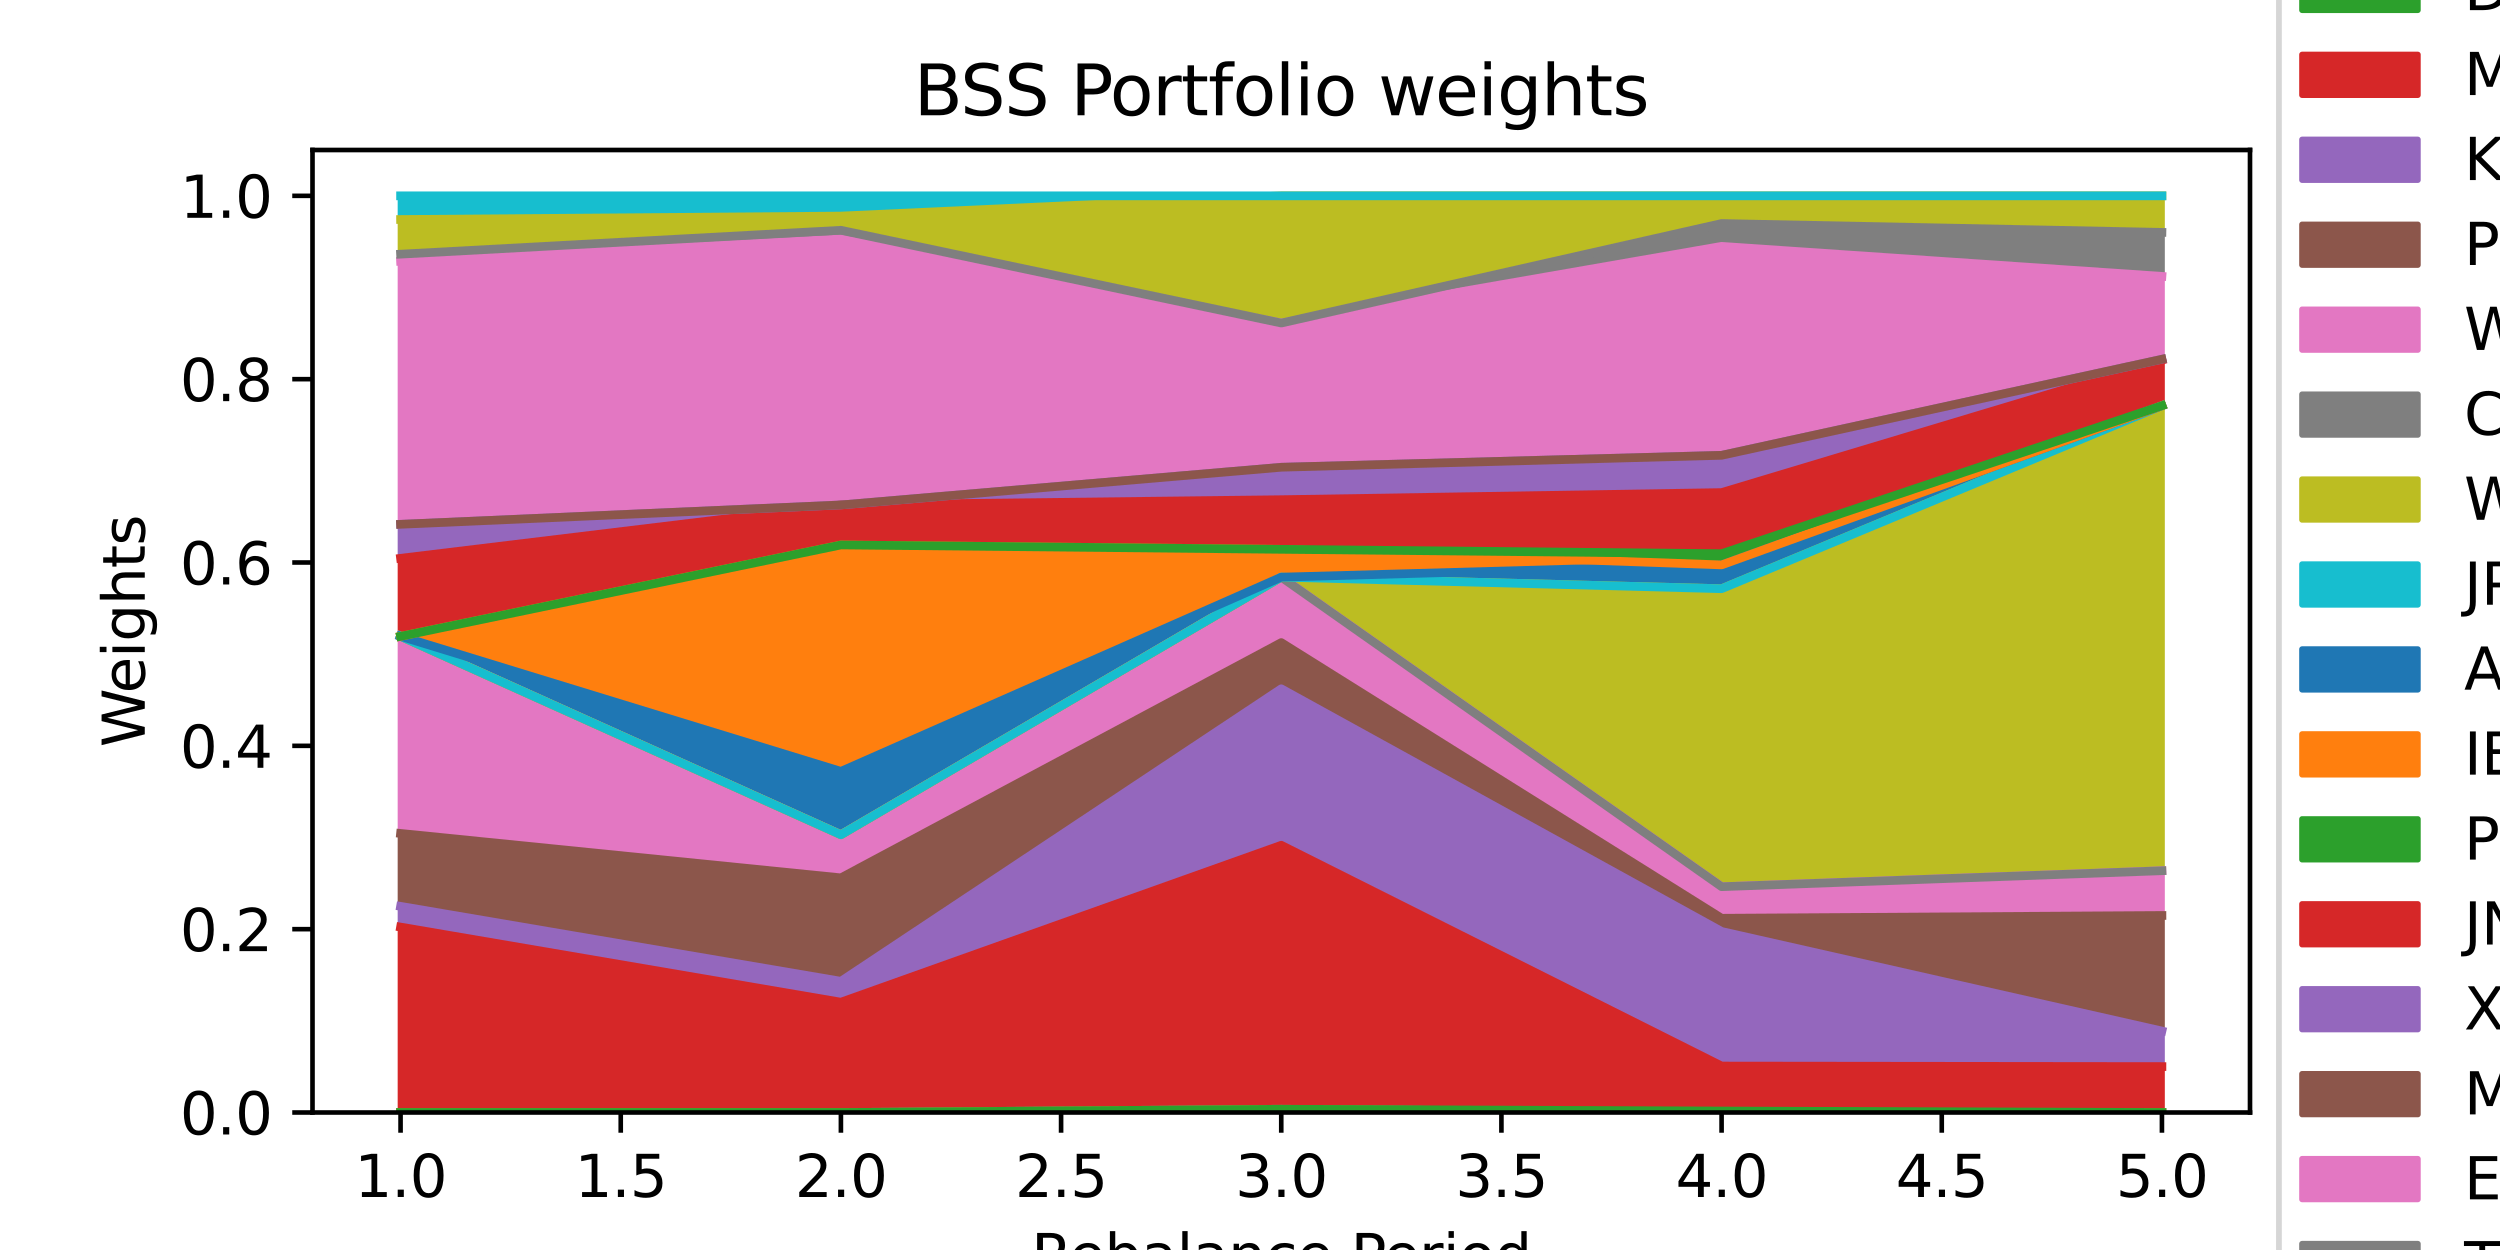 <?xml version="1.0" encoding="utf-8" standalone="no"?>
<!DOCTYPE svg PUBLIC "-//W3C//DTD SVG 1.1//EN"
  "http://www.w3.org/Graphics/SVG/1.1/DTD/svg11.dtd">
<svg xmlns:xlink="http://www.w3.org/1999/xlink" width="432pt" height="216pt" viewBox="0 0 432 216" xmlns="http://www.w3.org/2000/svg" version="1.1">
 <defs>
  <style type="text/css">*{stroke-linejoin: round; stroke-linecap: butt}</style>
 </defs>
 <g id="figure_1">
  <g id="patch_1">
   <path d="M 0 216 
L 432 216 
L 432 0 
L 0 0 
z
" style="fill: #ffffff"/>
  </g>
  <g id="axes_1">
   <g id="patch_2">
    <path d="M 54 192.24 
L 388.8 192.24 
L 388.8 25.92 
L 54 25.92 
z
" style="fill: #ffffff"/>
   </g>
   <g id="PolyCollection_1">
    <defs>
     <path id="m77e19fd199" d="M 69.218 -23.76 
L 69.218 -23.76 
L 145.309 -23.76 
L 221.4 -23.76 
L 297.491 -23.76 
L 373.582 -23.76 
L 373.582 -23.76 
L 373.582 -23.76 
L 297.491 -23.76 
L 221.4 -24.324 
L 145.309 -23.76 
L 69.218 -23.76 
z
" style="stroke: #1f77b4"/>
    </defs>
    <g clip-path="url(#pc4e8fa25e5)">
     <use xlink:href="#m77e19fd199" x="0" y="216" style="fill: #1f77b4; stroke: #1f77b4"/>
    </g>
   </g>
   <g id="PolyCollection_2">
    <defs>
     <path id="md3b4500917" d="M 69.218 -23.76 
L 69.218 -23.76 
L 145.309 -23.76 
L 221.4 -24.324 
L 297.491 -23.76 
L 373.582 -23.76 
L 373.582 -23.76 
L 373.582 -23.76 
L 297.491 -23.76 
L 221.4 -24.324 
L 145.309 -23.76 
L 69.218 -23.76 
z
" style="stroke: #ff7f0e"/>
    </defs>
    <g clip-path="url(#pc4e8fa25e5)">
     <use xlink:href="#md3b4500917" x="0" y="216" style="fill: #ff7f0e; stroke: #ff7f0e"/>
    </g>
   </g>
   <g id="PolyCollection_3">
    <defs>
     <path id="m0b598f30a7" d="M 69.218 -23.76 
L 69.218 -23.76 
L 145.309 -23.76 
L 221.4 -24.324 
L 297.491 -23.76 
L 373.582 -23.76 
L 373.582 -23.76 
L 373.582 -23.76 
L 297.491 -24.017 
L 221.4 -24.324 
L 145.309 -23.76 
L 69.218 -23.76 
z
" style="stroke: #2ca02c"/>
    </defs>
    <g clip-path="url(#pc4e8fa25e5)">
     <use xlink:href="#m0b598f30a7" x="0" y="216" style="fill: #2ca02c; stroke: #2ca02c"/>
    </g>
   </g>
   <g id="PolyCollection_4">
    <defs>
     <path id="m65fc844b48" d="M 69.218 -55.803 
L 69.218 -23.76 
L 145.309 -23.76 
L 221.4 -24.324 
L 297.491 -24.017 
L 373.582 -23.76 
L 373.582 -31.696 
L 373.582 -31.696 
L 297.491 -31.79 
L 221.4 -69.941 
L 145.309 -42.819 
L 69.218 -55.803 
z
" style="stroke: #d62728"/>
    </defs>
    <g clip-path="url(#pc4e8fa25e5)">
     <use xlink:href="#m65fc844b48" x="0" y="216" style="fill: #d62728; stroke: #d62728"/>
    </g>
   </g>
   <g id="PolyCollection_5">
    <defs>
     <path id="m8dd0208df5" d="M 69.218 -59.385 
L 69.218 -55.803 
L 145.309 -42.819 
L 221.4 -69.941 
L 297.491 -31.79 
L 373.582 -31.696 
L 373.582 -37.836 
L 373.582 -37.836 
L 297.491 -55.041 
L 221.4 -96.976 
L 145.309 -46.431 
L 69.218 -59.385 
z
" style="stroke: #9467bd"/>
    </defs>
    <g clip-path="url(#pc4e8fa25e5)">
     <use xlink:href="#m8dd0208df5" x="0" y="216" style="fill: #9467bd; stroke: #9467bd"/>
    </g>
   </g>
   <g id="PolyCollection_6">
    <defs>
     <path id="maa9828c84f" d="M 69.218 -71.986 
L 69.218 -59.385 
L 145.309 -46.431 
L 221.4 -96.976 
L 297.491 -55.041 
L 373.582 -37.836 
L 373.582 -57.808 
L 373.582 -57.808 
L 297.491 -57.325 
L 221.4 -104.962 
L 145.309 -64.307 
L 69.218 -71.986 
z
" style="stroke: #8c564b"/>
    </defs>
    <g clip-path="url(#pc4e8fa25e5)">
     <use xlink:href="#maa9828c84f" x="0" y="216" style="fill: #8c564b; stroke: #8c564b"/>
    </g>
   </g>
   <g id="PolyCollection_7">
    <defs>
     <path id="mcab759b6af" d="M 69.218 -106.046 
L 69.218 -71.986 
L 145.309 -64.307 
L 221.4 -104.962 
L 297.491 -57.325 
L 373.582 -57.808 
L 373.582 -65.539 
L 373.582 -65.539 
L 297.491 -62.779 
L 221.4 -116.27 
L 145.309 -71.756 
L 69.218 -106.046 
z
" style="stroke: #e377c2"/>
    </defs>
    <g clip-path="url(#pc4e8fa25e5)">
     <use xlink:href="#mcab759b6af" x="0" y="216" style="fill: #e377c2; stroke: #e377c2"/>
    </g>
   </g>
   <g id="PolyCollection_8">
    <defs>
     <path id="mdddb3844c3" d="M 69.218 -106.046 
L 69.218 -106.046 
L 145.309 -71.756 
L 221.4 -116.27 
L 297.491 -62.779 
L 373.582 -65.539 
L 373.582 -65.539 
L 373.582 -65.539 
L 297.491 -62.779 
L 221.4 -116.27 
L 145.309 -71.756 
L 69.218 -106.046 
z
" style="stroke: #7f7f7f"/>
    </defs>
    <g clip-path="url(#pc4e8fa25e5)">
     <use xlink:href="#mdddb3844c3" x="0" y="216" style="fill: #7f7f7f; stroke: #7f7f7f"/>
    </g>
   </g>
   <g id="PolyCollection_9">
    <defs>
     <path id="m75268972fd" d="M 69.218 -106.046 
L 69.218 -106.046 
L 145.309 -71.756 
L 221.4 -116.27 
L 297.491 -62.779 
L 373.582 -65.539 
L 373.582 -145.896 
L 373.582 -145.896 
L 297.491 -114.269 
L 221.4 -116.27 
L 145.309 -71.756 
L 69.218 -106.046 
z
" style="stroke: #bcbd22"/>
    </defs>
    <g clip-path="url(#pc4e8fa25e5)">
     <use xlink:href="#m75268972fd" x="0" y="216" style="fill: #bcbd22; stroke: #bcbd22"/>
    </g>
   </g>
   <g id="PolyCollection_10">
    <defs>
     <path id="mb1eceb3fab" d="M 69.218 -106.046 
L 69.218 -106.046 
L 145.309 -71.756 
L 221.4 -116.27 
L 297.491 -114.269 
L 373.582 -145.896 
L 373.582 -145.896 
L 373.582 -145.896 
L 297.491 -114.269 
L 221.4 -116.27 
L 145.309 -71.756 
L 69.218 -106.046 
z
" style="stroke: #17becf"/>
    </defs>
    <g clip-path="url(#pc4e8fa25e5)">
     <use xlink:href="#mb1eceb3fab" x="0" y="216" style="fill: #17becf; stroke: #17becf"/>
    </g>
   </g>
   <g id="PolyCollection_11">
    <defs>
     <path id="mb383fa4108" d="M 69.218 -106.046 
L 69.218 -106.046 
L 145.309 -71.756 
L 221.4 -116.27 
L 297.491 -114.269 
L 373.582 -145.896 
L 373.582 -145.896 
L 373.582 -145.896 
L 297.491 -118.385 
L 221.4 -116.27 
L 145.309 -82.708 
L 69.218 -106.046 
z
" style="stroke: #1f77b4"/>
    </defs>
    <g clip-path="url(#pc4e8fa25e5)">
     <use xlink:href="#mb383fa4108" x="0" y="216" style="fill: #1f77b4; stroke: #1f77b4"/>
    </g>
   </g>
   <g id="PolyCollection_12">
    <defs>
     <path id="m2670ce7a71" d="M 69.218 -106.046 
L 69.218 -106.046 
L 145.309 -82.708 
L 221.4 -116.27 
L 297.491 -118.385 
L 373.582 -145.896 
L 373.582 -145.896 
L 373.582 -145.896 
L 297.491 -118.385 
L 221.4 -121.077 
L 145.309 -121.832 
L 69.218 -106.046 
z
" style="stroke: #ff7f0e"/>
    </defs>
    <g clip-path="url(#pc4e8fa25e5)">
     <use xlink:href="#m2670ce7a71" x="0" y="216" style="fill: #ff7f0e; stroke: #ff7f0e"/>
    </g>
   </g>
   <g id="PolyCollection_13">
    <defs>
     <path id="md398dd849e" d="M 69.218 -106.046 
L 69.218 -106.046 
L 145.309 -121.832 
L 221.4 -121.077 
L 297.491 -118.385 
L 373.582 -145.896 
L 373.582 -145.896 
L 373.582 -145.896 
L 297.491 -120.323 
L 221.4 -121.077 
L 145.309 -121.832 
L 69.218 -106.046 
z
" style="stroke: #2ca02c"/>
    </defs>
    <g clip-path="url(#pc4e8fa25e5)">
     <use xlink:href="#md398dd849e" x="0" y="216" style="fill: #2ca02c; stroke: #2ca02c"/>
    </g>
   </g>
   <g id="PolyCollection_14">
    <defs>
     <path id="md519fbaabd" d="M 69.218 -119.526 
L 69.218 -106.046 
L 145.309 -121.832 
L 221.4 -121.077 
L 297.491 -120.323 
L 373.582 -145.896 
L 373.582 -153.747 
L 373.582 -153.747 
L 297.491 -130.884 
L 221.4 -129.654 
L 145.309 -128.748 
L 69.218 -119.526 
z
" style="stroke: #d62728"/>
    </defs>
    <g clip-path="url(#pc4e8fa25e5)">
     <use xlink:href="#md519fbaabd" x="0" y="216" style="fill: #d62728; stroke: #d62728"/>
    </g>
   </g>
   <g id="PolyCollection_15">
    <defs>
     <path id="maace1c21c2" d="M 69.218 -125.401 
L 69.218 -119.526 
L 145.309 -128.748 
L 221.4 -129.654 
L 297.491 -130.884 
L 373.582 -153.747 
L 373.582 -153.927 
L 373.582 -153.927 
L 297.491 -137.324 
L 221.4 -135.26 
L 145.309 -128.748 
L 69.218 -125.401 
z
" style="stroke: #9467bd"/>
    </defs>
    <g clip-path="url(#pc4e8fa25e5)">
     <use xlink:href="#maace1c21c2" x="0" y="216" style="fill: #9467bd; stroke: #9467bd"/>
    </g>
   </g>
   <g id="PolyCollection_16">
    <defs>
     <path id="mca66fcf346" d="M 69.218 -125.401 
L 69.218 -125.401 
L 145.309 -128.748 
L 221.4 -135.26 
L 297.491 -137.324 
L 373.582 -153.927 
L 373.582 -153.927 
L 373.582 -153.927 
L 297.491 -137.324 
L 221.4 -135.26 
L 145.309 -128.748 
L 69.218 -125.401 
z
" style="stroke: #8c564b"/>
    </defs>
    <g clip-path="url(#pc4e8fa25e5)">
     <use xlink:href="#mca66fcf346" x="0" y="216" style="fill: #8c564b; stroke: #8c564b"/>
    </g>
   </g>
   <g id="PolyCollection_17">
    <defs>
     <path id="m64657ce9f0" d="M 69.218 -170.85 
L 69.218 -125.401 
L 145.309 -128.748 
L 221.4 -135.26 
L 297.491 -137.324 
L 373.582 -153.927 
L 373.582 -168.242 
L 373.582 -168.242 
L 297.491 -173.432 
L 221.4 -160.178 
L 145.309 -174.718 
L 69.218 -170.85 
z
" style="stroke: #e377c2"/>
    </defs>
    <g clip-path="url(#pc4e8fa25e5)">
     <use xlink:href="#m64657ce9f0" x="0" y="216" style="fill: #e377c2; stroke: #e377c2"/>
    </g>
   </g>
   <g id="PolyCollection_18">
    <defs>
     <path id="me2ed7a6d11" d="M 69.218 -172.081 
L 69.218 -170.85 
L 145.309 -174.718 
L 221.4 -160.178 
L 297.491 -173.432 
L 373.582 -168.242 
L 373.582 -175.847 
L 373.582 -175.847 
L 297.491 -177.378 
L 221.4 -160.178 
L 145.309 -176.211 
L 69.218 -172.081 
z
" style="stroke: #7f7f7f"/>
    </defs>
    <g clip-path="url(#pc4e8fa25e5)">
     <use xlink:href="#me2ed7a6d11" x="0" y="216" style="fill: #7f7f7f; stroke: #7f7f7f"/>
    </g>
   </g>
   <g id="PolyCollection_19">
    <defs>
     <path id="m63ab92eeb6" d="M 69.218 -178.069 
L 69.218 -172.081 
L 145.309 -176.211 
L 221.4 -160.178 
L 297.491 -177.378 
L 373.582 -175.847 
L 373.582 -182.16 
L 373.582 -182.16 
L 297.491 -182.16 
L 221.4 -182.16 
L 145.309 -178.665 
L 69.218 -178.069 
z
" style="stroke: #bcbd22"/>
    </defs>
    <g clip-path="url(#pc4e8fa25e5)">
     <use xlink:href="#m63ab92eeb6" x="0" y="216" style="fill: #bcbd22; stroke: #bcbd22"/>
    </g>
   </g>
   <g id="PolyCollection_20">
    <defs>
     <path id="mf140bd5eee" d="M 69.218 -182.16 
L 69.218 -178.069 
L 145.309 -178.665 
L 221.4 -182.16 
L 297.491 -182.16 
L 373.582 -182.16 
L 373.582 -182.16 
L 373.582 -182.16 
L 297.491 -182.16 
L 221.4 -182.16 
L 145.309 -182.16 
L 69.218 -182.16 
z
" style="stroke: #17becf"/>
    </defs>
    <g clip-path="url(#pc4e8fa25e5)">
     <use xlink:href="#mf140bd5eee" x="0" y="216" style="fill: #17becf; stroke: #17becf"/>
    </g>
   </g>
   <g id="matplotlib.axis_1">
    <g id="xtick_1">
     <g id="line2d_1">
      <defs>
       <path id="m6c53aa6000" d="M 0 0 
L 0 3.5 
" style="stroke: #000000; stroke-width: 0.8"/>
      </defs>
      <g>
       <use xlink:href="#m6c53aa6000" x="69.218" y="192.24" style="stroke: #000000; stroke-width: 0.8"/>
      </g>
     </g>
     <g id="text_1">
      <!-- 1.0 -->
      <g transform="translate(61.267 206.838) scale(0.1 -0.1)">
       <defs>
        <path id="DejaVuSans-31" d="M 794 531 
L 1825 531 
L 1825 4091 
L 703 3866 
L 703 4441 
L 1819 4666 
L 2450 4666 
L 2450 531 
L 3481 531 
L 3481 0 
L 794 0 
L 794 531 
z
" transform="scale(0.016)"/>
        <path id="DejaVuSans-2e" d="M 684 794 
L 1344 794 
L 1344 0 
L 684 0 
L 684 794 
z
" transform="scale(0.016)"/>
        <path id="DejaVuSans-30" d="M 2034 4250 
Q 1547 4250 1301 3770 
Q 1056 3291 1056 2328 
Q 1056 1369 1301 889 
Q 1547 409 2034 409 
Q 2525 409 2770 889 
Q 3016 1369 3016 2328 
Q 3016 3291 2770 3770 
Q 2525 4250 2034 4250 
z
M 2034 4750 
Q 2819 4750 3233 4129 
Q 3647 3509 3647 2328 
Q 3647 1150 3233 529 
Q 2819 -91 2034 -91 
Q 1250 -91 836 529 
Q 422 1150 422 2328 
Q 422 3509 836 4129 
Q 1250 4750 2034 4750 
z
" transform="scale(0.016)"/>
       </defs>
       <use xlink:href="#DejaVuSans-31"/>
       <use xlink:href="#DejaVuSans-2e" x="63.623"/>
       <use xlink:href="#DejaVuSans-30" x="95.41"/>
      </g>
     </g>
    </g>
    <g id="xtick_2">
     <g id="line2d_2">
      <g>
       <use xlink:href="#m6c53aa6000" x="107.264" y="192.24" style="stroke: #000000; stroke-width: 0.8"/>
      </g>
     </g>
     <g id="text_2">
      <!-- 1.5 -->
      <g transform="translate(99.312 206.838) scale(0.1 -0.1)">
       <defs>
        <path id="DejaVuSans-35" d="M 691 4666 
L 3169 4666 
L 3169 4134 
L 1269 4134 
L 1269 2991 
Q 1406 3038 1543 3061 
Q 1681 3084 1819 3084 
Q 2600 3084 3056 2656 
Q 3513 2228 3513 1497 
Q 3513 744 3044 326 
Q 2575 -91 1722 -91 
Q 1428 -91 1123 -41 
Q 819 9 494 109 
L 494 744 
Q 775 591 1075 516 
Q 1375 441 1709 441 
Q 2250 441 2565 725 
Q 2881 1009 2881 1497 
Q 2881 1984 2565 2268 
Q 2250 2553 1709 2553 
Q 1456 2553 1204 2497 
Q 953 2441 691 2322 
L 691 4666 
z
" transform="scale(0.016)"/>
       </defs>
       <use xlink:href="#DejaVuSans-31"/>
       <use xlink:href="#DejaVuSans-2e" x="63.623"/>
       <use xlink:href="#DejaVuSans-35" x="95.41"/>
      </g>
     </g>
    </g>
    <g id="xtick_3">
     <g id="line2d_3">
      <g>
       <use xlink:href="#m6c53aa6000" x="145.309" y="192.24" style="stroke: #000000; stroke-width: 0.8"/>
      </g>
     </g>
     <g id="text_3">
      <!-- 2.0 -->
      <g transform="translate(137.358 206.838) scale(0.1 -0.1)">
       <defs>
        <path id="DejaVuSans-32" d="M 1228 531 
L 3431 531 
L 3431 0 
L 469 0 
L 469 531 
Q 828 903 1448 1529 
Q 2069 2156 2228 2338 
Q 2531 2678 2651 2914 
Q 2772 3150 2772 3378 
Q 2772 3750 2511 3984 
Q 2250 4219 1831 4219 
Q 1534 4219 1204 4116 
Q 875 4013 500 3803 
L 500 4441 
Q 881 4594 1212 4672 
Q 1544 4750 1819 4750 
Q 2544 4750 2975 4387 
Q 3406 4025 3406 3419 
Q 3406 3131 3298 2873 
Q 3191 2616 2906 2266 
Q 2828 2175 2409 1742 
Q 1991 1309 1228 531 
z
" transform="scale(0.016)"/>
       </defs>
       <use xlink:href="#DejaVuSans-32"/>
       <use xlink:href="#DejaVuSans-2e" x="63.623"/>
       <use xlink:href="#DejaVuSans-30" x="95.41"/>
      </g>
     </g>
    </g>
    <g id="xtick_4">
     <g id="line2d_4">
      <g>
       <use xlink:href="#m6c53aa6000" x="183.355" y="192.24" style="stroke: #000000; stroke-width: 0.8"/>
      </g>
     </g>
     <g id="text_4">
      <!-- 2.5 -->
      <g transform="translate(175.403 206.838) scale(0.1 -0.1)">
       <use xlink:href="#DejaVuSans-32"/>
       <use xlink:href="#DejaVuSans-2e" x="63.623"/>
       <use xlink:href="#DejaVuSans-35" x="95.41"/>
      </g>
     </g>
    </g>
    <g id="xtick_5">
     <g id="line2d_5">
      <g>
       <use xlink:href="#m6c53aa6000" x="221.4" y="192.24" style="stroke: #000000; stroke-width: 0.8"/>
      </g>
     </g>
     <g id="text_5">
      <!-- 3.0 -->
      <g transform="translate(213.448 206.838) scale(0.1 -0.1)">
       <defs>
        <path id="DejaVuSans-33" d="M 2597 2516 
Q 3050 2419 3304 2112 
Q 3559 1806 3559 1356 
Q 3559 666 3084 287 
Q 2609 -91 1734 -91 
Q 1441 -91 1130 -33 
Q 819 25 488 141 
L 488 750 
Q 750 597 1062 519 
Q 1375 441 1716 441 
Q 2309 441 2620 675 
Q 2931 909 2931 1356 
Q 2931 1769 2642 2001 
Q 2353 2234 1838 2234 
L 1294 2234 
L 1294 2753 
L 1863 2753 
Q 2328 2753 2575 2939 
Q 2822 3125 2822 3475 
Q 2822 3834 2567 4026 
Q 2313 4219 1838 4219 
Q 1578 4219 1281 4162 
Q 984 4106 628 3988 
L 628 4550 
Q 988 4650 1302 4700 
Q 1616 4750 1894 4750 
Q 2613 4750 3031 4423 
Q 3450 4097 3450 3541 
Q 3450 3153 3228 2886 
Q 3006 2619 2597 2516 
z
" transform="scale(0.016)"/>
       </defs>
       <use xlink:href="#DejaVuSans-33"/>
       <use xlink:href="#DejaVuSans-2e" x="63.623"/>
       <use xlink:href="#DejaVuSans-30" x="95.41"/>
      </g>
     </g>
    </g>
    <g id="xtick_6">
     <g id="line2d_6">
      <g>
       <use xlink:href="#m6c53aa6000" x="259.445" y="192.24" style="stroke: #000000; stroke-width: 0.8"/>
      </g>
     </g>
     <g id="text_6">
      <!-- 3.5 -->
      <g transform="translate(251.494 206.838) scale(0.1 -0.1)">
       <use xlink:href="#DejaVuSans-33"/>
       <use xlink:href="#DejaVuSans-2e" x="63.623"/>
       <use xlink:href="#DejaVuSans-35" x="95.41"/>
      </g>
     </g>
    </g>
    <g id="xtick_7">
     <g id="line2d_7">
      <g>
       <use xlink:href="#m6c53aa6000" x="297.491" y="192.24" style="stroke: #000000; stroke-width: 0.8"/>
      </g>
     </g>
     <g id="text_7">
      <!-- 4.0 -->
      <g transform="translate(289.539 206.838) scale(0.1 -0.1)">
       <defs>
        <path id="DejaVuSans-34" d="M 2419 4116 
L 825 1625 
L 2419 1625 
L 2419 4116 
z
M 2253 4666 
L 3047 4666 
L 3047 1625 
L 3713 1625 
L 3713 1100 
L 3047 1100 
L 3047 0 
L 2419 0 
L 2419 1100 
L 313 1100 
L 313 1709 
L 2253 4666 
z
" transform="scale(0.016)"/>
       </defs>
       <use xlink:href="#DejaVuSans-34"/>
       <use xlink:href="#DejaVuSans-2e" x="63.623"/>
       <use xlink:href="#DejaVuSans-30" x="95.41"/>
      </g>
     </g>
    </g>
    <g id="xtick_8">
     <g id="line2d_8">
      <g>
       <use xlink:href="#m6c53aa6000" x="335.536" y="192.24" style="stroke: #000000; stroke-width: 0.8"/>
      </g>
     </g>
     <g id="text_8">
      <!-- 4.5 -->
      <g transform="translate(327.585 206.838) scale(0.1 -0.1)">
       <use xlink:href="#DejaVuSans-34"/>
       <use xlink:href="#DejaVuSans-2e" x="63.623"/>
       <use xlink:href="#DejaVuSans-35" x="95.41"/>
      </g>
     </g>
    </g>
    <g id="xtick_9">
     <g id="line2d_9">
      <g>
       <use xlink:href="#m6c53aa6000" x="373.582" y="192.24" style="stroke: #000000; stroke-width: 0.8"/>
      </g>
     </g>
     <g id="text_9">
      <!-- 5.0 -->
      <g transform="translate(365.63 206.838) scale(0.1 -0.1)">
       <use xlink:href="#DejaVuSans-35"/>
       <use xlink:href="#DejaVuSans-2e" x="63.623"/>
       <use xlink:href="#DejaVuSans-30" x="95.41"/>
      </g>
     </g>
    </g>
    <g id="text_10">
     <!-- Rebalance Period -->
     <g transform="translate(178.211 220.517) scale(0.1 -0.1)">
      <defs>
       <path id="DejaVuSans-52" d="M 2841 2188 
Q 3044 2119 3236 1894 
Q 3428 1669 3622 1275 
L 4263 0 
L 3584 0 
L 2988 1197 
Q 2756 1666 2539 1819 
Q 2322 1972 1947 1972 
L 1259 1972 
L 1259 0 
L 628 0 
L 628 4666 
L 2053 4666 
Q 2853 4666 3247 4331 
Q 3641 3997 3641 3322 
Q 3641 2881 3436 2590 
Q 3231 2300 2841 2188 
z
M 1259 4147 
L 1259 2491 
L 2053 2491 
Q 2509 2491 2742 2702 
Q 2975 2913 2975 3322 
Q 2975 3731 2742 3939 
Q 2509 4147 2053 4147 
L 1259 4147 
z
" transform="scale(0.016)"/>
       <path id="DejaVuSans-65" d="M 3597 1894 
L 3597 1613 
L 953 1613 
Q 991 1019 1311 708 
Q 1631 397 2203 397 
Q 2534 397 2845 478 
Q 3156 559 3463 722 
L 3463 178 
Q 3153 47 2828 -22 
Q 2503 -91 2169 -91 
Q 1331 -91 842 396 
Q 353 884 353 1716 
Q 353 2575 817 3079 
Q 1281 3584 2069 3584 
Q 2775 3584 3186 3129 
Q 3597 2675 3597 1894 
z
M 3022 2063 
Q 3016 2534 2758 2815 
Q 2500 3097 2075 3097 
Q 1594 3097 1305 2825 
Q 1016 2553 972 2059 
L 3022 2063 
z
" transform="scale(0.016)"/>
       <path id="DejaVuSans-62" d="M 3116 1747 
Q 3116 2381 2855 2742 
Q 2594 3103 2138 3103 
Q 1681 3103 1420 2742 
Q 1159 2381 1159 1747 
Q 1159 1113 1420 752 
Q 1681 391 2138 391 
Q 2594 391 2855 752 
Q 3116 1113 3116 1747 
z
M 1159 2969 
Q 1341 3281 1617 3432 
Q 1894 3584 2278 3584 
Q 2916 3584 3314 3078 
Q 3713 2572 3713 1747 
Q 3713 922 3314 415 
Q 2916 -91 2278 -91 
Q 1894 -91 1617 61 
Q 1341 213 1159 525 
L 1159 0 
L 581 0 
L 581 4863 
L 1159 4863 
L 1159 2969 
z
" transform="scale(0.016)"/>
       <path id="DejaVuSans-61" d="M 2194 1759 
Q 1497 1759 1228 1600 
Q 959 1441 959 1056 
Q 959 750 1161 570 
Q 1363 391 1709 391 
Q 2188 391 2477 730 
Q 2766 1069 2766 1631 
L 2766 1759 
L 2194 1759 
z
M 3341 1997 
L 3341 0 
L 2766 0 
L 2766 531 
Q 2569 213 2275 61 
Q 1981 -91 1556 -91 
Q 1019 -91 701 211 
Q 384 513 384 1019 
Q 384 1609 779 1909 
Q 1175 2209 1959 2209 
L 2766 2209 
L 2766 2266 
Q 2766 2663 2505 2880 
Q 2244 3097 1772 3097 
Q 1472 3097 1187 3025 
Q 903 2953 641 2809 
L 641 3341 
Q 956 3463 1253 3523 
Q 1550 3584 1831 3584 
Q 2591 3584 2966 3190 
Q 3341 2797 3341 1997 
z
" transform="scale(0.016)"/>
       <path id="DejaVuSans-6c" d="M 603 4863 
L 1178 4863 
L 1178 0 
L 603 0 
L 603 4863 
z
" transform="scale(0.016)"/>
       <path id="DejaVuSans-6e" d="M 3513 2113 
L 3513 0 
L 2938 0 
L 2938 2094 
Q 2938 2591 2744 2837 
Q 2550 3084 2163 3084 
Q 1697 3084 1428 2787 
Q 1159 2491 1159 1978 
L 1159 0 
L 581 0 
L 581 3500 
L 1159 3500 
L 1159 2956 
Q 1366 3272 1645 3428 
Q 1925 3584 2291 3584 
Q 2894 3584 3203 3211 
Q 3513 2838 3513 2113 
z
" transform="scale(0.016)"/>
       <path id="DejaVuSans-63" d="M 3122 3366 
L 3122 2828 
Q 2878 2963 2633 3030 
Q 2388 3097 2138 3097 
Q 1578 3097 1268 2742 
Q 959 2388 959 1747 
Q 959 1106 1268 751 
Q 1578 397 2138 397 
Q 2388 397 2633 464 
Q 2878 531 3122 666 
L 3122 134 
Q 2881 22 2623 -34 
Q 2366 -91 2075 -91 
Q 1284 -91 818 406 
Q 353 903 353 1747 
Q 353 2603 823 3093 
Q 1294 3584 2113 3584 
Q 2378 3584 2631 3529 
Q 2884 3475 3122 3366 
z
" transform="scale(0.016)"/>
       <path id="DejaVuSans-20" transform="scale(0.016)"/>
       <path id="DejaVuSans-50" d="M 1259 4147 
L 1259 2394 
L 2053 2394 
Q 2494 2394 2734 2622 
Q 2975 2850 2975 3272 
Q 2975 3691 2734 3919 
Q 2494 4147 2053 4147 
L 1259 4147 
z
M 628 4666 
L 2053 4666 
Q 2838 4666 3239 4311 
Q 3641 3956 3641 3272 
Q 3641 2581 3239 2228 
Q 2838 1875 2053 1875 
L 1259 1875 
L 1259 0 
L 628 0 
L 628 4666 
z
" transform="scale(0.016)"/>
       <path id="DejaVuSans-72" d="M 2631 2963 
Q 2534 3019 2420 3045 
Q 2306 3072 2169 3072 
Q 1681 3072 1420 2755 
Q 1159 2438 1159 1844 
L 1159 0 
L 581 0 
L 581 3500 
L 1159 3500 
L 1159 2956 
Q 1341 3275 1631 3429 
Q 1922 3584 2338 3584 
Q 2397 3584 2469 3576 
Q 2541 3569 2628 3553 
L 2631 2963 
z
" transform="scale(0.016)"/>
       <path id="DejaVuSans-69" d="M 603 3500 
L 1178 3500 
L 1178 0 
L 603 0 
L 603 3500 
z
M 603 4863 
L 1178 4863 
L 1178 4134 
L 603 4134 
L 603 4863 
z
" transform="scale(0.016)"/>
       <path id="DejaVuSans-6f" d="M 1959 3097 
Q 1497 3097 1228 2736 
Q 959 2375 959 1747 
Q 959 1119 1226 758 
Q 1494 397 1959 397 
Q 2419 397 2687 759 
Q 2956 1122 2956 1747 
Q 2956 2369 2687 2733 
Q 2419 3097 1959 3097 
z
M 1959 3584 
Q 2709 3584 3137 3096 
Q 3566 2609 3566 1747 
Q 3566 888 3137 398 
Q 2709 -91 1959 -91 
Q 1206 -91 779 398 
Q 353 888 353 1747 
Q 353 2609 779 3096 
Q 1206 3584 1959 3584 
z
" transform="scale(0.016)"/>
       <path id="DejaVuSans-64" d="M 2906 2969 
L 2906 4863 
L 3481 4863 
L 3481 0 
L 2906 0 
L 2906 525 
Q 2725 213 2448 61 
Q 2172 -91 1784 -91 
Q 1150 -91 751 415 
Q 353 922 353 1747 
Q 353 2572 751 3078 
Q 1150 3584 1784 3584 
Q 2172 3584 2448 3432 
Q 2725 3281 2906 2969 
z
M 947 1747 
Q 947 1113 1208 752 
Q 1469 391 1925 391 
Q 2381 391 2643 752 
Q 2906 1113 2906 1747 
Q 2906 2381 2643 2742 
Q 2381 3103 1925 3103 
Q 1469 3103 1208 2742 
Q 947 2381 947 1747 
z
" transform="scale(0.016)"/>
      </defs>
      <use xlink:href="#DejaVuSans-52"/>
      <use xlink:href="#DejaVuSans-65" x="64.982"/>
      <use xlink:href="#DejaVuSans-62" x="126.506"/>
      <use xlink:href="#DejaVuSans-61" x="189.982"/>
      <use xlink:href="#DejaVuSans-6c" x="251.262"/>
      <use xlink:href="#DejaVuSans-61" x="279.045"/>
      <use xlink:href="#DejaVuSans-6e" x="340.324"/>
      <use xlink:href="#DejaVuSans-63" x="403.703"/>
      <use xlink:href="#DejaVuSans-65" x="458.684"/>
      <use xlink:href="#DejaVuSans-20" x="520.207"/>
      <use xlink:href="#DejaVuSans-50" x="551.994"/>
      <use xlink:href="#DejaVuSans-65" x="608.672"/>
      <use xlink:href="#DejaVuSans-72" x="670.195"/>
      <use xlink:href="#DejaVuSans-69" x="711.309"/>
      <use xlink:href="#DejaVuSans-6f" x="739.092"/>
      <use xlink:href="#DejaVuSans-64" x="800.273"/>
     </g>
    </g>
   </g>
   <g id="matplotlib.axis_2">
    <g id="ytick_1">
     <g id="line2d_10">
      <defs>
       <path id="m6d5b411a54" d="M 0 0 
L -3.5 0 
" style="stroke: #000000; stroke-width: 0.8"/>
      </defs>
      <g>
       <use xlink:href="#m6d5b411a54" x="54" y="192.24" style="stroke: #000000; stroke-width: 0.8"/>
      </g>
     </g>
     <g id="text_11">
      <!-- 0.0 -->
      <g transform="translate(31.097 196.039) scale(0.1 -0.1)">
       <use xlink:href="#DejaVuSans-30"/>
       <use xlink:href="#DejaVuSans-2e" x="63.623"/>
       <use xlink:href="#DejaVuSans-30" x="95.41"/>
      </g>
     </g>
    </g>
    <g id="ytick_2">
     <g id="line2d_11">
      <g>
       <use xlink:href="#m6d5b411a54" x="54" y="160.56" style="stroke: #000000; stroke-width: 0.8"/>
      </g>
     </g>
     <g id="text_12">
      <!-- 0.2 -->
      <g transform="translate(31.097 164.359) scale(0.1 -0.1)">
       <use xlink:href="#DejaVuSans-30"/>
       <use xlink:href="#DejaVuSans-2e" x="63.623"/>
       <use xlink:href="#DejaVuSans-32" x="95.41"/>
      </g>
     </g>
    </g>
    <g id="ytick_3">
     <g id="line2d_12">
      <g>
       <use xlink:href="#m6d5b411a54" x="54" y="128.88" style="stroke: #000000; stroke-width: 0.8"/>
      </g>
     </g>
     <g id="text_13">
      <!-- 0.4 -->
      <g transform="translate(31.097 132.679) scale(0.1 -0.1)">
       <use xlink:href="#DejaVuSans-30"/>
       <use xlink:href="#DejaVuSans-2e" x="63.623"/>
       <use xlink:href="#DejaVuSans-34" x="95.41"/>
      </g>
     </g>
    </g>
    <g id="ytick_4">
     <g id="line2d_13">
      <g>
       <use xlink:href="#m6d5b411a54" x="54" y="97.2" style="stroke: #000000; stroke-width: 0.8"/>
      </g>
     </g>
     <g id="text_14">
      <!-- 0.6 -->
      <g transform="translate(31.097 100.999) scale(0.1 -0.1)">
       <defs>
        <path id="DejaVuSans-36" d="M 2113 2584 
Q 1688 2584 1439 2293 
Q 1191 2003 1191 1497 
Q 1191 994 1439 701 
Q 1688 409 2113 409 
Q 2538 409 2786 701 
Q 3034 994 3034 1497 
Q 3034 2003 2786 2293 
Q 2538 2584 2113 2584 
z
M 3366 4563 
L 3366 3988 
Q 3128 4100 2886 4159 
Q 2644 4219 2406 4219 
Q 1781 4219 1451 3797 
Q 1122 3375 1075 2522 
Q 1259 2794 1537 2939 
Q 1816 3084 2150 3084 
Q 2853 3084 3261 2657 
Q 3669 2231 3669 1497 
Q 3669 778 3244 343 
Q 2819 -91 2113 -91 
Q 1303 -91 875 529 
Q 447 1150 447 2328 
Q 447 3434 972 4092 
Q 1497 4750 2381 4750 
Q 2619 4750 2861 4703 
Q 3103 4656 3366 4563 
z
" transform="scale(0.016)"/>
       </defs>
       <use xlink:href="#DejaVuSans-30"/>
       <use xlink:href="#DejaVuSans-2e" x="63.623"/>
       <use xlink:href="#DejaVuSans-36" x="95.41"/>
      </g>
     </g>
    </g>
    <g id="ytick_5">
     <g id="line2d_14">
      <g>
       <use xlink:href="#m6d5b411a54" x="54" y="65.52" style="stroke: #000000; stroke-width: 0.8"/>
      </g>
     </g>
     <g id="text_15">
      <!-- 0.8 -->
      <g transform="translate(31.097 69.319) scale(0.1 -0.1)">
       <defs>
        <path id="DejaVuSans-38" d="M 2034 2216 
Q 1584 2216 1326 1975 
Q 1069 1734 1069 1313 
Q 1069 891 1326 650 
Q 1584 409 2034 409 
Q 2484 409 2743 651 
Q 3003 894 3003 1313 
Q 3003 1734 2745 1975 
Q 2488 2216 2034 2216 
z
M 1403 2484 
Q 997 2584 770 2862 
Q 544 3141 544 3541 
Q 544 4100 942 4425 
Q 1341 4750 2034 4750 
Q 2731 4750 3128 4425 
Q 3525 4100 3525 3541 
Q 3525 3141 3298 2862 
Q 3072 2584 2669 2484 
Q 3125 2378 3379 2068 
Q 3634 1759 3634 1313 
Q 3634 634 3220 271 
Q 2806 -91 2034 -91 
Q 1263 -91 848 271 
Q 434 634 434 1313 
Q 434 1759 690 2068 
Q 947 2378 1403 2484 
z
M 1172 3481 
Q 1172 3119 1398 2916 
Q 1625 2713 2034 2713 
Q 2441 2713 2670 2916 
Q 2900 3119 2900 3481 
Q 2900 3844 2670 4047 
Q 2441 4250 2034 4250 
Q 1625 4250 1398 4047 
Q 1172 3844 1172 3481 
z
" transform="scale(0.016)"/>
       </defs>
       <use xlink:href="#DejaVuSans-30"/>
       <use xlink:href="#DejaVuSans-2e" x="63.623"/>
       <use xlink:href="#DejaVuSans-38" x="95.41"/>
      </g>
     </g>
    </g>
    <g id="ytick_6">
     <g id="line2d_15">
      <g>
       <use xlink:href="#m6d5b411a54" x="54" y="33.84" style="stroke: #000000; stroke-width: 0.8"/>
      </g>
     </g>
     <g id="text_16">
      <!-- 1.0 -->
      <g transform="translate(31.097 37.639) scale(0.1 -0.1)">
       <use xlink:href="#DejaVuSans-31"/>
       <use xlink:href="#DejaVuSans-2e" x="63.623"/>
       <use xlink:href="#DejaVuSans-30" x="95.41"/>
      </g>
     </g>
    </g>
    <g id="text_17">
     <!-- Weights -->
     <g transform="translate(25.017 129.103) rotate(-90) scale(0.1 -0.1)">
      <defs>
       <path id="DejaVuSans-57" d="M 213 4666 
L 850 4666 
L 1831 722 
L 2809 4666 
L 3519 4666 
L 4500 722 
L 5478 4666 
L 6119 4666 
L 4947 0 
L 4153 0 
L 3169 4050 
L 2175 0 
L 1381 0 
L 213 4666 
z
" transform="scale(0.016)"/>
       <path id="DejaVuSans-67" d="M 2906 1791 
Q 2906 2416 2648 2759 
Q 2391 3103 1925 3103 
Q 1463 3103 1205 2759 
Q 947 2416 947 1791 
Q 947 1169 1205 825 
Q 1463 481 1925 481 
Q 2391 481 2648 825 
Q 2906 1169 2906 1791 
z
M 3481 434 
Q 3481 -459 3084 -895 
Q 2688 -1331 1869 -1331 
Q 1566 -1331 1297 -1286 
Q 1028 -1241 775 -1147 
L 775 -588 
Q 1028 -725 1275 -790 
Q 1522 -856 1778 -856 
Q 2344 -856 2625 -561 
Q 2906 -266 2906 331 
L 2906 616 
Q 2728 306 2450 153 
Q 2172 0 1784 0 
Q 1141 0 747 490 
Q 353 981 353 1791 
Q 353 2603 747 3093 
Q 1141 3584 1784 3584 
Q 2172 3584 2450 3431 
Q 2728 3278 2906 2969 
L 2906 3500 
L 3481 3500 
L 3481 434 
z
" transform="scale(0.016)"/>
       <path id="DejaVuSans-68" d="M 3513 2113 
L 3513 0 
L 2938 0 
L 2938 2094 
Q 2938 2591 2744 2837 
Q 2550 3084 2163 3084 
Q 1697 3084 1428 2787 
Q 1159 2491 1159 1978 
L 1159 0 
L 581 0 
L 581 4863 
L 1159 4863 
L 1159 2956 
Q 1366 3272 1645 3428 
Q 1925 3584 2291 3584 
Q 2894 3584 3203 3211 
Q 3513 2838 3513 2113 
z
" transform="scale(0.016)"/>
       <path id="DejaVuSans-74" d="M 1172 4494 
L 1172 3500 
L 2356 3500 
L 2356 3053 
L 1172 3053 
L 1172 1153 
Q 1172 725 1289 603 
Q 1406 481 1766 481 
L 2356 481 
L 2356 0 
L 1766 0 
Q 1100 0 847 248 
Q 594 497 594 1153 
L 594 3053 
L 172 3053 
L 172 3500 
L 594 3500 
L 594 4494 
L 1172 4494 
z
" transform="scale(0.016)"/>
       <path id="DejaVuSans-73" d="M 2834 3397 
L 2834 2853 
Q 2591 2978 2328 3040 
Q 2066 3103 1784 3103 
Q 1356 3103 1142 2972 
Q 928 2841 928 2578 
Q 928 2378 1081 2264 
Q 1234 2150 1697 2047 
L 1894 2003 
Q 2506 1872 2764 1633 
Q 3022 1394 3022 966 
Q 3022 478 2636 193 
Q 2250 -91 1575 -91 
Q 1294 -91 989 -36 
Q 684 19 347 128 
L 347 722 
Q 666 556 975 473 
Q 1284 391 1588 391 
Q 1994 391 2212 530 
Q 2431 669 2431 922 
Q 2431 1156 2273 1281 
Q 2116 1406 1581 1522 
L 1381 1569 
Q 847 1681 609 1914 
Q 372 2147 372 2553 
Q 372 3047 722 3315 
Q 1072 3584 1716 3584 
Q 2034 3584 2315 3537 
Q 2597 3491 2834 3397 
z
" transform="scale(0.016)"/>
      </defs>
      <use xlink:href="#DejaVuSans-57"/>
      <use xlink:href="#DejaVuSans-65" x="93.002"/>
      <use xlink:href="#DejaVuSans-69" x="154.525"/>
      <use xlink:href="#DejaVuSans-67" x="182.309"/>
      <use xlink:href="#DejaVuSans-68" x="245.785"/>
      <use xlink:href="#DejaVuSans-74" x="309.164"/>
      <use xlink:href="#DejaVuSans-73" x="348.373"/>
     </g>
    </g>
   </g>
   <g id="line2d_16">
    <path d="M 69.218 192.24 
L 145.309 192.24 
L 221.4 191.676 
L 297.491 192.24 
L 373.582 192.24 
" clip-path="url(#pc4e8fa25e5)" style="fill: none; stroke: #1f77b4; stroke-width: 1.5; stroke-linecap: square"/>
   </g>
   <g id="line2d_17">
    <path d="M 69.218 192.24 
L 145.309 192.24 
L 221.4 191.676 
L 297.491 192.24 
L 373.582 192.24 
" clip-path="url(#pc4e8fa25e5)" style="fill: none; stroke: #ff7f0e; stroke-width: 1.5; stroke-linecap: square"/>
   </g>
   <g id="line2d_18">
    <path d="M 69.218 192.24 
L 145.309 192.24 
L 221.4 191.676 
L 297.491 191.983 
L 373.582 192.24 
" clip-path="url(#pc4e8fa25e5)" style="fill: none; stroke: #2ca02c; stroke-width: 1.5; stroke-linecap: square"/>
   </g>
   <g id="line2d_19">
    <path d="M 69.218 160.197 
L 145.309 173.181 
L 221.4 146.059 
L 297.491 184.21 
L 373.582 184.304 
" clip-path="url(#pc4e8fa25e5)" style="fill: none; stroke: #d62728; stroke-width: 1.5; stroke-linecap: square"/>
   </g>
   <g id="line2d_20">
    <path d="M 69.218 156.615 
L 145.309 169.569 
L 221.4 119.024 
L 297.491 160.959 
L 373.582 178.164 
" clip-path="url(#pc4e8fa25e5)" style="fill: none; stroke: #9467bd; stroke-width: 1.5; stroke-linecap: square"/>
   </g>
   <g id="line2d_21">
    <path d="M 69.218 144.014 
L 145.309 151.693 
L 221.4 111.038 
L 297.491 158.675 
L 373.582 158.192 
" clip-path="url(#pc4e8fa25e5)" style="fill: none; stroke: #8c564b; stroke-width: 1.5; stroke-linecap: square"/>
   </g>
   <g id="line2d_22">
    <path d="M 69.218 109.954 
L 145.309 144.244 
L 221.4 99.73 
L 297.491 153.221 
L 373.582 150.461 
" clip-path="url(#pc4e8fa25e5)" style="fill: none; stroke: #e377c2; stroke-width: 1.5; stroke-linecap: square"/>
   </g>
   <g id="line2d_23">
    <path d="M 69.218 109.954 
L 145.309 144.244 
L 221.4 99.73 
L 297.491 153.221 
L 373.582 150.461 
" clip-path="url(#pc4e8fa25e5)" style="fill: none; stroke: #7f7f7f; stroke-width: 1.5; stroke-linecap: square"/>
   </g>
   <g id="line2d_24">
    <path d="M 69.218 109.954 
L 145.309 144.244 
L 221.4 99.73 
L 297.491 101.731 
L 373.582 70.104 
" clip-path="url(#pc4e8fa25e5)" style="fill: none; stroke: #bcbd22; stroke-width: 1.5; stroke-linecap: square"/>
   </g>
   <g id="line2d_25">
    <path d="M 69.218 109.954 
L 145.309 144.244 
L 221.4 99.73 
L 297.491 101.731 
L 373.582 70.104 
" clip-path="url(#pc4e8fa25e5)" style="fill: none; stroke: #17becf; stroke-width: 1.5; stroke-linecap: square"/>
   </g>
   <g id="line2d_26">
    <path d="M 69.218 109.954 
L 145.309 133.292 
L 221.4 99.73 
L 297.491 97.615 
L 373.582 70.104 
" clip-path="url(#pc4e8fa25e5)" style="fill: none; stroke: #1f77b4; stroke-width: 1.5; stroke-linecap: square"/>
   </g>
   <g id="line2d_27">
    <path d="M 69.218 109.954 
L 145.309 94.168 
L 221.4 94.923 
L 297.491 97.615 
L 373.582 70.104 
" clip-path="url(#pc4e8fa25e5)" style="fill: none; stroke: #ff7f0e; stroke-width: 1.5; stroke-linecap: square"/>
   </g>
   <g id="line2d_28">
    <path d="M 69.218 109.954 
L 145.309 94.168 
L 221.4 94.923 
L 297.491 95.677 
L 373.582 70.104 
" clip-path="url(#pc4e8fa25e5)" style="fill: none; stroke: #2ca02c; stroke-width: 1.5; stroke-linecap: square"/>
   </g>
   <g id="line2d_29">
    <path d="M 69.218 96.474 
L 145.309 87.252 
L 221.4 86.346 
L 297.491 85.116 
L 373.582 62.253 
" clip-path="url(#pc4e8fa25e5)" style="fill: none; stroke: #d62728; stroke-width: 1.5; stroke-linecap: square"/>
   </g>
   <g id="line2d_30">
    <path d="M 69.218 90.599 
L 145.309 87.252 
L 221.4 80.74 
L 297.491 78.676 
L 373.582 62.073 
" clip-path="url(#pc4e8fa25e5)" style="fill: none; stroke: #9467bd; stroke-width: 1.5; stroke-linecap: square"/>
   </g>
   <g id="line2d_31">
    <path d="M 69.218 90.599 
L 145.309 87.252 
L 221.4 80.74 
L 297.491 78.676 
L 373.582 62.073 
" clip-path="url(#pc4e8fa25e5)" style="fill: none; stroke: #8c564b; stroke-width: 1.5; stroke-linecap: square"/>
   </g>
   <g id="line2d_32">
    <path d="M 69.218 45.15 
L 145.309 41.282 
L 221.4 55.822 
L 297.491 42.568 
L 373.582 47.758 
" clip-path="url(#pc4e8fa25e5)" style="fill: none; stroke: #e377c2; stroke-width: 1.5; stroke-linecap: square"/>
   </g>
   <g id="line2d_33">
    <path d="M 69.218 43.919 
L 145.309 39.789 
L 221.4 55.822 
L 297.491 38.622 
L 373.582 40.153 
" clip-path="url(#pc4e8fa25e5)" style="fill: none; stroke: #7f7f7f; stroke-width: 1.5; stroke-linecap: square"/>
   </g>
   <g id="line2d_34">
    <path d="M 69.218 37.931 
L 145.309 37.335 
L 221.4 33.84 
L 297.491 33.84 
L 373.582 33.84 
" clip-path="url(#pc4e8fa25e5)" style="fill: none; stroke: #bcbd22; stroke-width: 1.5; stroke-linecap: square"/>
   </g>
   <g id="line2d_35">
    <path d="M 69.218 33.84 
L 145.309 33.84 
L 221.4 33.84 
L 297.491 33.84 
L 373.582 33.84 
" clip-path="url(#pc4e8fa25e5)" style="fill: none; stroke: #17becf; stroke-width: 1.5; stroke-linecap: square"/>
   </g>
   <g id="patch_3">
    <path d="M 54 192.24 
L 54 25.92 
" style="fill: none; stroke: #000000; stroke-width: 0.8; stroke-linejoin: miter; stroke-linecap: square"/>
   </g>
   <g id="patch_4">
    <path d="M 388.8 192.24 
L 388.8 25.92 
" style="fill: none; stroke: #000000; stroke-width: 0.8; stroke-linejoin: miter; stroke-linecap: square"/>
   </g>
   <g id="patch_5">
    <path d="M 54 192.24 
L 388.8 192.24 
" style="fill: none; stroke: #000000; stroke-width: 0.8; stroke-linejoin: miter; stroke-linecap: square"/>
   </g>
   <g id="patch_6">
    <path d="M 54 25.92 
L 388.8 25.92 
" style="fill: none; stroke: #000000; stroke-width: 0.8; stroke-linejoin: miter; stroke-linecap: square"/>
   </g>
   <g id="text_18">
    <!-- BSS Portfolio weights -->
    <g transform="translate(157.923 19.92) scale(0.12 -0.12)">
     <defs>
      <path id="DejaVuSans-42" d="M 1259 2228 
L 1259 519 
L 2272 519 
Q 2781 519 3026 730 
Q 3272 941 3272 1375 
Q 3272 1813 3026 2020 
Q 2781 2228 2272 2228 
L 1259 2228 
z
M 1259 4147 
L 1259 2741 
L 2194 2741 
Q 2656 2741 2882 2914 
Q 3109 3088 3109 3444 
Q 3109 3797 2882 3972 
Q 2656 4147 2194 4147 
L 1259 4147 
z
M 628 4666 
L 2241 4666 
Q 2963 4666 3353 4366 
Q 3744 4066 3744 3513 
Q 3744 3084 3544 2831 
Q 3344 2578 2956 2516 
Q 3422 2416 3680 2098 
Q 3938 1781 3938 1306 
Q 3938 681 3513 340 
Q 3088 0 2303 0 
L 628 0 
L 628 4666 
z
" transform="scale(0.016)"/>
      <path id="DejaVuSans-53" d="M 3425 4513 
L 3425 3897 
Q 3066 4069 2747 4153 
Q 2428 4238 2131 4238 
Q 1616 4238 1336 4038 
Q 1056 3838 1056 3469 
Q 1056 3159 1242 3001 
Q 1428 2844 1947 2747 
L 2328 2669 
Q 3034 2534 3370 2195 
Q 3706 1856 3706 1288 
Q 3706 609 3251 259 
Q 2797 -91 1919 -91 
Q 1588 -91 1214 -16 
Q 841 59 441 206 
L 441 856 
Q 825 641 1194 531 
Q 1563 422 1919 422 
Q 2459 422 2753 634 
Q 3047 847 3047 1241 
Q 3047 1584 2836 1778 
Q 2625 1972 2144 2069 
L 1759 2144 
Q 1053 2284 737 2584 
Q 422 2884 422 3419 
Q 422 4038 858 4394 
Q 1294 4750 2059 4750 
Q 2388 4750 2728 4690 
Q 3069 4631 3425 4513 
z
" transform="scale(0.016)"/>
      <path id="DejaVuSans-66" d="M 2375 4863 
L 2375 4384 
L 1825 4384 
Q 1516 4384 1395 4259 
Q 1275 4134 1275 3809 
L 1275 3500 
L 2222 3500 
L 2222 3053 
L 1275 3053 
L 1275 0 
L 697 0 
L 697 3053 
L 147 3053 
L 147 3500 
L 697 3500 
L 697 3744 
Q 697 4328 969 4595 
Q 1241 4863 1831 4863 
L 2375 4863 
z
" transform="scale(0.016)"/>
      <path id="DejaVuSans-77" d="M 269 3500 
L 844 3500 
L 1563 769 
L 2278 3500 
L 2956 3500 
L 3675 769 
L 4391 3500 
L 4966 3500 
L 4050 0 
L 3372 0 
L 2619 2869 
L 1863 0 
L 1184 0 
L 269 3500 
z
" transform="scale(0.016)"/>
     </defs>
     <use xlink:href="#DejaVuSans-42"/>
     <use xlink:href="#DejaVuSans-53" x="66.854"/>
     <use xlink:href="#DejaVuSans-53" x="130.33"/>
     <use xlink:href="#DejaVuSans-20" x="193.807"/>
     <use xlink:href="#DejaVuSans-50" x="225.594"/>
     <use xlink:href="#DejaVuSans-6f" x="282.271"/>
     <use xlink:href="#DejaVuSans-72" x="343.453"/>
     <use xlink:href="#DejaVuSans-74" x="384.566"/>
     <use xlink:href="#DejaVuSans-66" x="423.775"/>
     <use xlink:href="#DejaVuSans-6f" x="458.98"/>
     <use xlink:href="#DejaVuSans-6c" x="520.162"/>
     <use xlink:href="#DejaVuSans-69" x="547.945"/>
     <use xlink:href="#DejaVuSans-6f" x="575.729"/>
     <use xlink:href="#DejaVuSans-20" x="636.91"/>
     <use xlink:href="#DejaVuSans-77" x="668.697"/>
     <use xlink:href="#DejaVuSans-65" x="750.484"/>
     <use xlink:href="#DejaVuSans-69" x="812.008"/>
     <use xlink:href="#DejaVuSans-67" x="839.791"/>
     <use xlink:href="#DejaVuSans-68" x="903.268"/>
     <use xlink:href="#DejaVuSans-74" x="966.646"/>
     <use xlink:href="#DejaVuSans-73" x="1005.855"/>
    </g>
   </g>
   <g id="legend_1">
    <g id="patch_7">
     <path d="M 395.8 257.361 
L 453.358 257.361 
Q 455.358 257.361 455.358 255.361 
L 455.358 -37.201 
Q 455.358 -39.201 453.358 -39.201 
L 395.8 -39.201 
Q 393.8 -39.201 393.8 -37.201 
L 393.8 255.361 
Q 393.8 257.361 395.8 257.361 
z
" style="fill: #ffffff; opacity: 0.8; stroke: #cccccc; stroke-linejoin: miter"/>
    </g>
    <g id="patch_8">
     <path d="M 397.8 -27.603 
L 417.8 -27.603 
L 417.8 -34.603 
L 397.8 -34.603 
z
" style="fill: #1f77b4; stroke: #1f77b4; stroke-linejoin: miter"/>
    </g>
    <g id="text_19">
     <!-- F -->
     <g transform="translate(425.8 -27.603) scale(0.1 -0.1)">
      <defs>
       <path id="DejaVuSans-46" d="M 628 4666 
L 3309 4666 
L 3309 4134 
L 1259 4134 
L 1259 2759 
L 3109 2759 
L 3109 2228 
L 1259 2228 
L 1259 0 
L 628 0 
L 628 4666 
z
" transform="scale(0.016)"/>
      </defs>
      <use xlink:href="#DejaVuSans-46"/>
     </g>
    </g>
    <g id="patch_9">
     <path d="M 397.8 -12.925 
L 417.8 -12.925 
L 417.8 -19.925 
L 397.8 -19.925 
z
" style="fill: #ff7f0e; stroke: #ff7f0e; stroke-linejoin: miter"/>
    </g>
    <g id="text_20">
     <!-- CAT -->
     <g transform="translate(425.8 -12.925) scale(0.1 -0.1)">
      <defs>
       <path id="DejaVuSans-43" d="M 4122 4306 
L 4122 3641 
Q 3803 3938 3442 4084 
Q 3081 4231 2675 4231 
Q 1875 4231 1450 3742 
Q 1025 3253 1025 2328 
Q 1025 1406 1450 917 
Q 1875 428 2675 428 
Q 3081 428 3442 575 
Q 3803 722 4122 1019 
L 4122 359 
Q 3791 134 3420 21 
Q 3050 -91 2638 -91 
Q 1578 -91 968 557 
Q 359 1206 359 2328 
Q 359 3453 968 4101 
Q 1578 4750 2638 4750 
Q 3056 4750 3426 4639 
Q 3797 4528 4122 4306 
z
" transform="scale(0.016)"/>
       <path id="DejaVuSans-41" d="M 2188 4044 
L 1331 1722 
L 3047 1722 
L 2188 4044 
z
M 1831 4666 
L 2547 4666 
L 4325 0 
L 3669 0 
L 3244 1197 
L 1141 1197 
L 716 0 
L 50 0 
L 1831 4666 
z
" transform="scale(0.016)"/>
       <path id="DejaVuSans-54" d="M -19 4666 
L 3928 4666 
L 3928 4134 
L 2272 4134 
L 2272 0 
L 1638 0 
L 1638 4134 
L -19 4134 
L -19 4666 
z
" transform="scale(0.016)"/>
      </defs>
      <use xlink:href="#DejaVuSans-43"/>
      <use xlink:href="#DejaVuSans-41" x="69.824"/>
      <use xlink:href="#DejaVuSans-54" x="130.482"/>
     </g>
    </g>
    <g id="patch_10">
     <path d="M 397.8 1.753 
L 417.8 1.753 
L 417.8 -5.247 
L 397.8 -5.247 
z
" style="fill: #2ca02c; stroke: #2ca02c; stroke-linejoin: miter"/>
    </g>
    <g id="text_21">
     <!-- DIS -->
     <g transform="translate(425.8 1.753) scale(0.1 -0.1)">
      <defs>
       <path id="DejaVuSans-44" d="M 1259 4147 
L 1259 519 
L 2022 519 
Q 2988 519 3436 956 
Q 3884 1394 3884 2338 
Q 3884 3275 3436 3711 
Q 2988 4147 2022 4147 
L 1259 4147 
z
M 628 4666 
L 1925 4666 
Q 3281 4666 3915 4102 
Q 4550 3538 4550 2338 
Q 4550 1131 3912 565 
Q 3275 0 1925 0 
L 628 0 
L 628 4666 
z
" transform="scale(0.016)"/>
       <path id="DejaVuSans-49" d="M 628 4666 
L 1259 4666 
L 1259 0 
L 628 0 
L 628 4666 
z
" transform="scale(0.016)"/>
      </defs>
      <use xlink:href="#DejaVuSans-44"/>
      <use xlink:href="#DejaVuSans-49" x="77.002"/>
      <use xlink:href="#DejaVuSans-53" x="106.494"/>
     </g>
    </g>
    <g id="patch_11">
     <path d="M 397.8 16.432 
L 417.8 16.432 
L 417.8 9.432 
L 397.8 9.432 
z
" style="fill: #d62728; stroke: #d62728; stroke-linejoin: miter"/>
    </g>
    <g id="text_22">
     <!-- MCD -->
     <g transform="translate(425.8 16.432) scale(0.1 -0.1)">
      <defs>
       <path id="DejaVuSans-4d" d="M 628 4666 
L 1569 4666 
L 2759 1491 
L 3956 4666 
L 4897 4666 
L 4897 0 
L 4281 0 
L 4281 4097 
L 3078 897 
L 2444 897 
L 1241 4097 
L 1241 0 
L 628 0 
L 628 4666 
z
" transform="scale(0.016)"/>
      </defs>
      <use xlink:href="#DejaVuSans-4d"/>
      <use xlink:href="#DejaVuSans-43" x="86.279"/>
      <use xlink:href="#DejaVuSans-44" x="156.104"/>
     </g>
    </g>
    <g id="patch_12">
     <path d="M 397.8 31.11 
L 417.8 31.11 
L 417.8 24.11 
L 397.8 24.11 
z
" style="fill: #9467bd; stroke: #9467bd; stroke-linejoin: miter"/>
    </g>
    <g id="text_23">
     <!-- KO -->
     <g transform="translate(425.8 31.11) scale(0.1 -0.1)">
      <defs>
       <path id="DejaVuSans-4b" d="M 628 4666 
L 1259 4666 
L 1259 2694 
L 3353 4666 
L 4166 4666 
L 1850 2491 
L 4331 0 
L 3500 0 
L 1259 2247 
L 1259 0 
L 628 0 
L 628 4666 
z
" transform="scale(0.016)"/>
       <path id="DejaVuSans-4f" d="M 2522 4238 
Q 1834 4238 1429 3725 
Q 1025 3213 1025 2328 
Q 1025 1447 1429 934 
Q 1834 422 2522 422 
Q 3209 422 3611 934 
Q 4013 1447 4013 2328 
Q 4013 3213 3611 3725 
Q 3209 4238 2522 4238 
z
M 2522 4750 
Q 3503 4750 4090 4092 
Q 4678 3434 4678 2328 
Q 4678 1225 4090 567 
Q 3503 -91 2522 -91 
Q 1538 -91 948 565 
Q 359 1222 359 2328 
Q 359 3434 948 4092 
Q 1538 4750 2522 4750 
z
" transform="scale(0.016)"/>
      </defs>
      <use xlink:href="#DejaVuSans-4b"/>
      <use xlink:href="#DejaVuSans-4f" x="60.076"/>
     </g>
    </g>
    <g id="patch_13">
     <path d="M 397.8 45.788 
L 417.8 45.788 
L 417.8 38.788 
L 397.8 38.788 
z
" style="fill: #8c564b; stroke: #8c564b; stroke-linejoin: miter"/>
    </g>
    <g id="text_24">
     <!-- PEP -->
     <g transform="translate(425.8 45.788) scale(0.1 -0.1)">
      <defs>
       <path id="DejaVuSans-45" d="M 628 4666 
L 3578 4666 
L 3578 4134 
L 1259 4134 
L 1259 2753 
L 3481 2753 
L 3481 2222 
L 1259 2222 
L 1259 531 
L 3634 531 
L 3634 0 
L 628 0 
L 628 4666 
z
" transform="scale(0.016)"/>
      </defs>
      <use xlink:href="#DejaVuSans-50"/>
      <use xlink:href="#DejaVuSans-45" x="60.303"/>
      <use xlink:href="#DejaVuSans-50" x="123.486"/>
     </g>
    </g>
    <g id="patch_14">
     <path d="M 397.8 60.466 
L 417.8 60.466 
L 417.8 53.466 
L 397.8 53.466 
z
" style="fill: #e377c2; stroke: #e377c2; stroke-linejoin: miter"/>
    </g>
    <g id="text_25">
     <!-- WMT -->
     <g transform="translate(425.8 60.466) scale(0.1 -0.1)">
      <use xlink:href="#DejaVuSans-57"/>
      <use xlink:href="#DejaVuSans-4d" x="98.877"/>
      <use xlink:href="#DejaVuSans-54" x="185.156"/>
     </g>
    </g>
    <g id="patch_15">
     <path d="M 397.8 75.144 
L 417.8 75.144 
L 417.8 68.144 
L 397.8 68.144 
z
" style="fill: #7f7f7f; stroke: #7f7f7f; stroke-linejoin: miter"/>
    </g>
    <g id="text_26">
     <!-- C -->
     <g transform="translate(425.8 75.144) scale(0.1 -0.1)">
      <use xlink:href="#DejaVuSans-43"/>
     </g>
    </g>
    <g id="patch_16">
     <path d="M 397.8 89.822 
L 417.8 89.822 
L 417.8 82.822 
L 397.8 82.822 
z
" style="fill: #bcbd22; stroke: #bcbd22; stroke-linejoin: miter"/>
    </g>
    <g id="text_27">
     <!-- WFC -->
     <g transform="translate(425.8 89.822) scale(0.1 -0.1)">
      <use xlink:href="#DejaVuSans-57"/>
      <use xlink:href="#DejaVuSans-46" x="98.877"/>
      <use xlink:href="#DejaVuSans-43" x="156.396"/>
     </g>
    </g>
    <g id="patch_17">
     <path d="M 397.8 104.5 
L 417.8 104.5 
L 417.8 97.5 
L 397.8 97.5 
z
" style="fill: #17becf; stroke: #17becf; stroke-linejoin: miter"/>
    </g>
    <g id="text_28">
     <!-- JPM -->
     <g transform="translate(425.8 104.5) scale(0.1 -0.1)">
      <defs>
       <path id="DejaVuSans-4a" d="M 628 4666 
L 1259 4666 
L 1259 325 
Q 1259 -519 939 -900 
Q 619 -1281 -91 -1281 
L -331 -1281 
L -331 -750 
L -134 -750 
Q 284 -750 456 -515 
Q 628 -281 628 325 
L 628 4666 
z
" transform="scale(0.016)"/>
      </defs>
      <use xlink:href="#DejaVuSans-4a"/>
      <use xlink:href="#DejaVuSans-50" x="29.492"/>
      <use xlink:href="#DejaVuSans-4d" x="89.795"/>
     </g>
    </g>
    <g id="patch_18">
     <path d="M 397.8 119.178 
L 417.8 119.178 
L 417.8 112.178 
L 397.8 112.178 
z
" style="fill: #1f77b4; stroke: #1f77b4; stroke-linejoin: miter"/>
    </g>
    <g id="text_29">
     <!-- AAPL -->
     <g transform="translate(425.8 119.178) scale(0.1 -0.1)">
      <defs>
       <path id="DejaVuSans-4c" d="M 628 4666 
L 1259 4666 
L 1259 531 
L 3531 531 
L 3531 0 
L 628 0 
L 628 4666 
z
" transform="scale(0.016)"/>
      </defs>
      <use xlink:href="#DejaVuSans-41"/>
      <use xlink:href="#DejaVuSans-41" x="71.158"/>
      <use xlink:href="#DejaVuSans-50" x="139.566"/>
      <use xlink:href="#DejaVuSans-4c" x="199.869"/>
     </g>
    </g>
    <g id="patch_19">
     <path d="M 397.8 133.857 
L 417.8 133.857 
L 417.8 126.857 
L 397.8 126.857 
z
" style="fill: #ff7f0e; stroke: #ff7f0e; stroke-linejoin: miter"/>
    </g>
    <g id="text_30">
     <!-- IBM -->
     <g transform="translate(425.8 133.857) scale(0.1 -0.1)">
      <use xlink:href="#DejaVuSans-49"/>
      <use xlink:href="#DejaVuSans-42" x="29.492"/>
      <use xlink:href="#DejaVuSans-4d" x="98.096"/>
     </g>
    </g>
    <g id="patch_20">
     <path d="M 397.8 148.535 
L 417.8 148.535 
L 417.8 141.535 
L 397.8 141.535 
z
" style="fill: #2ca02c; stroke: #2ca02c; stroke-linejoin: miter"/>
    </g>
    <g id="text_31">
     <!-- PFE -->
     <g transform="translate(425.8 148.535) scale(0.1 -0.1)">
      <use xlink:href="#DejaVuSans-50"/>
      <use xlink:href="#DejaVuSans-46" x="60.303"/>
      <use xlink:href="#DejaVuSans-45" x="117.822"/>
     </g>
    </g>
    <g id="patch_21">
     <path d="M 397.8 163.213 
L 417.8 163.213 
L 417.8 156.213 
L 397.8 156.213 
z
" style="fill: #d62728; stroke: #d62728; stroke-linejoin: miter"/>
    </g>
    <g id="text_32">
     <!-- JNJ -->
     <g transform="translate(425.8 163.213) scale(0.1 -0.1)">
      <defs>
       <path id="DejaVuSans-4e" d="M 628 4666 
L 1478 4666 
L 3547 763 
L 3547 4666 
L 4159 4666 
L 4159 0 
L 3309 0 
L 1241 3903 
L 1241 0 
L 628 0 
L 628 4666 
z
" transform="scale(0.016)"/>
      </defs>
      <use xlink:href="#DejaVuSans-4a"/>
      <use xlink:href="#DejaVuSans-4e" x="29.492"/>
      <use xlink:href="#DejaVuSans-4a" x="104.297"/>
     </g>
    </g>
    <g id="patch_22">
     <path d="M 397.8 177.891 
L 417.8 177.891 
L 417.8 170.891 
L 397.8 170.891 
z
" style="fill: #9467bd; stroke: #9467bd; stroke-linejoin: miter"/>
    </g>
    <g id="text_33">
     <!-- XOM -->
     <g transform="translate(425.8 177.891) scale(0.1 -0.1)">
      <defs>
       <path id="DejaVuSans-58" d="M 403 4666 
L 1081 4666 
L 2241 2931 
L 3406 4666 
L 4084 4666 
L 2584 2425 
L 4184 0 
L 3506 0 
L 2194 1984 
L 872 0 
L 191 0 
L 1856 2491 
L 403 4666 
z
" transform="scale(0.016)"/>
      </defs>
      <use xlink:href="#DejaVuSans-58"/>
      <use xlink:href="#DejaVuSans-4f" x="62.131"/>
      <use xlink:href="#DejaVuSans-4d" x="140.842"/>
     </g>
    </g>
    <g id="patch_23">
     <path d="M 397.8 192.569 
L 417.8 192.569 
L 417.8 185.569 
L 397.8 185.569 
z
" style="fill: #8c564b; stroke: #8c564b; stroke-linejoin: miter"/>
    </g>
    <g id="text_34">
     <!-- MRO -->
     <g transform="translate(425.8 192.569) scale(0.1 -0.1)">
      <use xlink:href="#DejaVuSans-4d"/>
      <use xlink:href="#DejaVuSans-52" x="86.279"/>
      <use xlink:href="#DejaVuSans-4f" x="155.762"/>
     </g>
    </g>
    <g id="patch_24">
     <path d="M 397.8 207.247 
L 417.8 207.247 
L 417.8 200.247 
L 397.8 200.247 
z
" style="fill: #e377c2; stroke: #e377c2; stroke-linejoin: miter"/>
    </g>
    <g id="text_35">
     <!-- ED -->
     <g transform="translate(425.8 207.247) scale(0.1 -0.1)">
      <use xlink:href="#DejaVuSans-45"/>
      <use xlink:href="#DejaVuSans-44" x="63.184"/>
     </g>
    </g>
    <g id="patch_25">
     <path d="M 397.8 221.925 
L 417.8 221.925 
L 417.8 214.925 
L 397.8 214.925 
z
" style="fill: #7f7f7f; stroke: #7f7f7f; stroke-linejoin: miter"/>
    </g>
    <g id="text_36">
     <!-- T -->
     <g transform="translate(425.8 221.925) scale(0.1 -0.1)">
      <use xlink:href="#DejaVuSans-54"/>
     </g>
    </g>
    <g id="patch_26">
     <path d="M 397.8 236.603 
L 417.8 236.603 
L 417.8 229.603 
L 397.8 229.603 
z
" style="fill: #bcbd22; stroke: #bcbd22; stroke-linejoin: miter"/>
    </g>
    <g id="text_37">
     <!-- VZ -->
     <g transform="translate(425.8 236.603) scale(0.1 -0.1)">
      <defs>
       <path id="DejaVuSans-56" d="M 1831 0 
L 50 4666 
L 709 4666 
L 2188 738 
L 3669 4666 
L 4325 4666 
L 2547 0 
L 1831 0 
z
" transform="scale(0.016)"/>
       <path id="DejaVuSans-5a" d="M 359 4666 
L 4025 4666 
L 4025 4184 
L 1075 531 
L 4097 531 
L 4097 0 
L 288 0 
L 288 481 
L 3238 4134 
L 359 4134 
L 359 4666 
z
" transform="scale(0.016)"/>
      </defs>
      <use xlink:href="#DejaVuSans-56"/>
      <use xlink:href="#DejaVuSans-5a" x="68.408"/>
     </g>
    </g>
    <g id="patch_27">
     <path d="M 397.8 251.282 
L 417.8 251.282 
L 417.8 244.282 
L 397.8 244.282 
z
" style="fill: #17becf; stroke: #17becf; stroke-linejoin: miter"/>
    </g>
    <g id="text_38">
     <!-- NEM -->
     <g transform="translate(425.8 251.282) scale(0.1 -0.1)">
      <use xlink:href="#DejaVuSans-4e"/>
      <use xlink:href="#DejaVuSans-45" x="74.805"/>
      <use xlink:href="#DejaVuSans-4d" x="137.988"/>
     </g>
    </g>
   </g>
  </g>
 </g>
 <defs>
  <clipPath id="pc4e8fa25e5">
   <rect x="54" y="25.92" width="334.8" height="166.32"/>
  </clipPath>
 </defs>
</svg>

